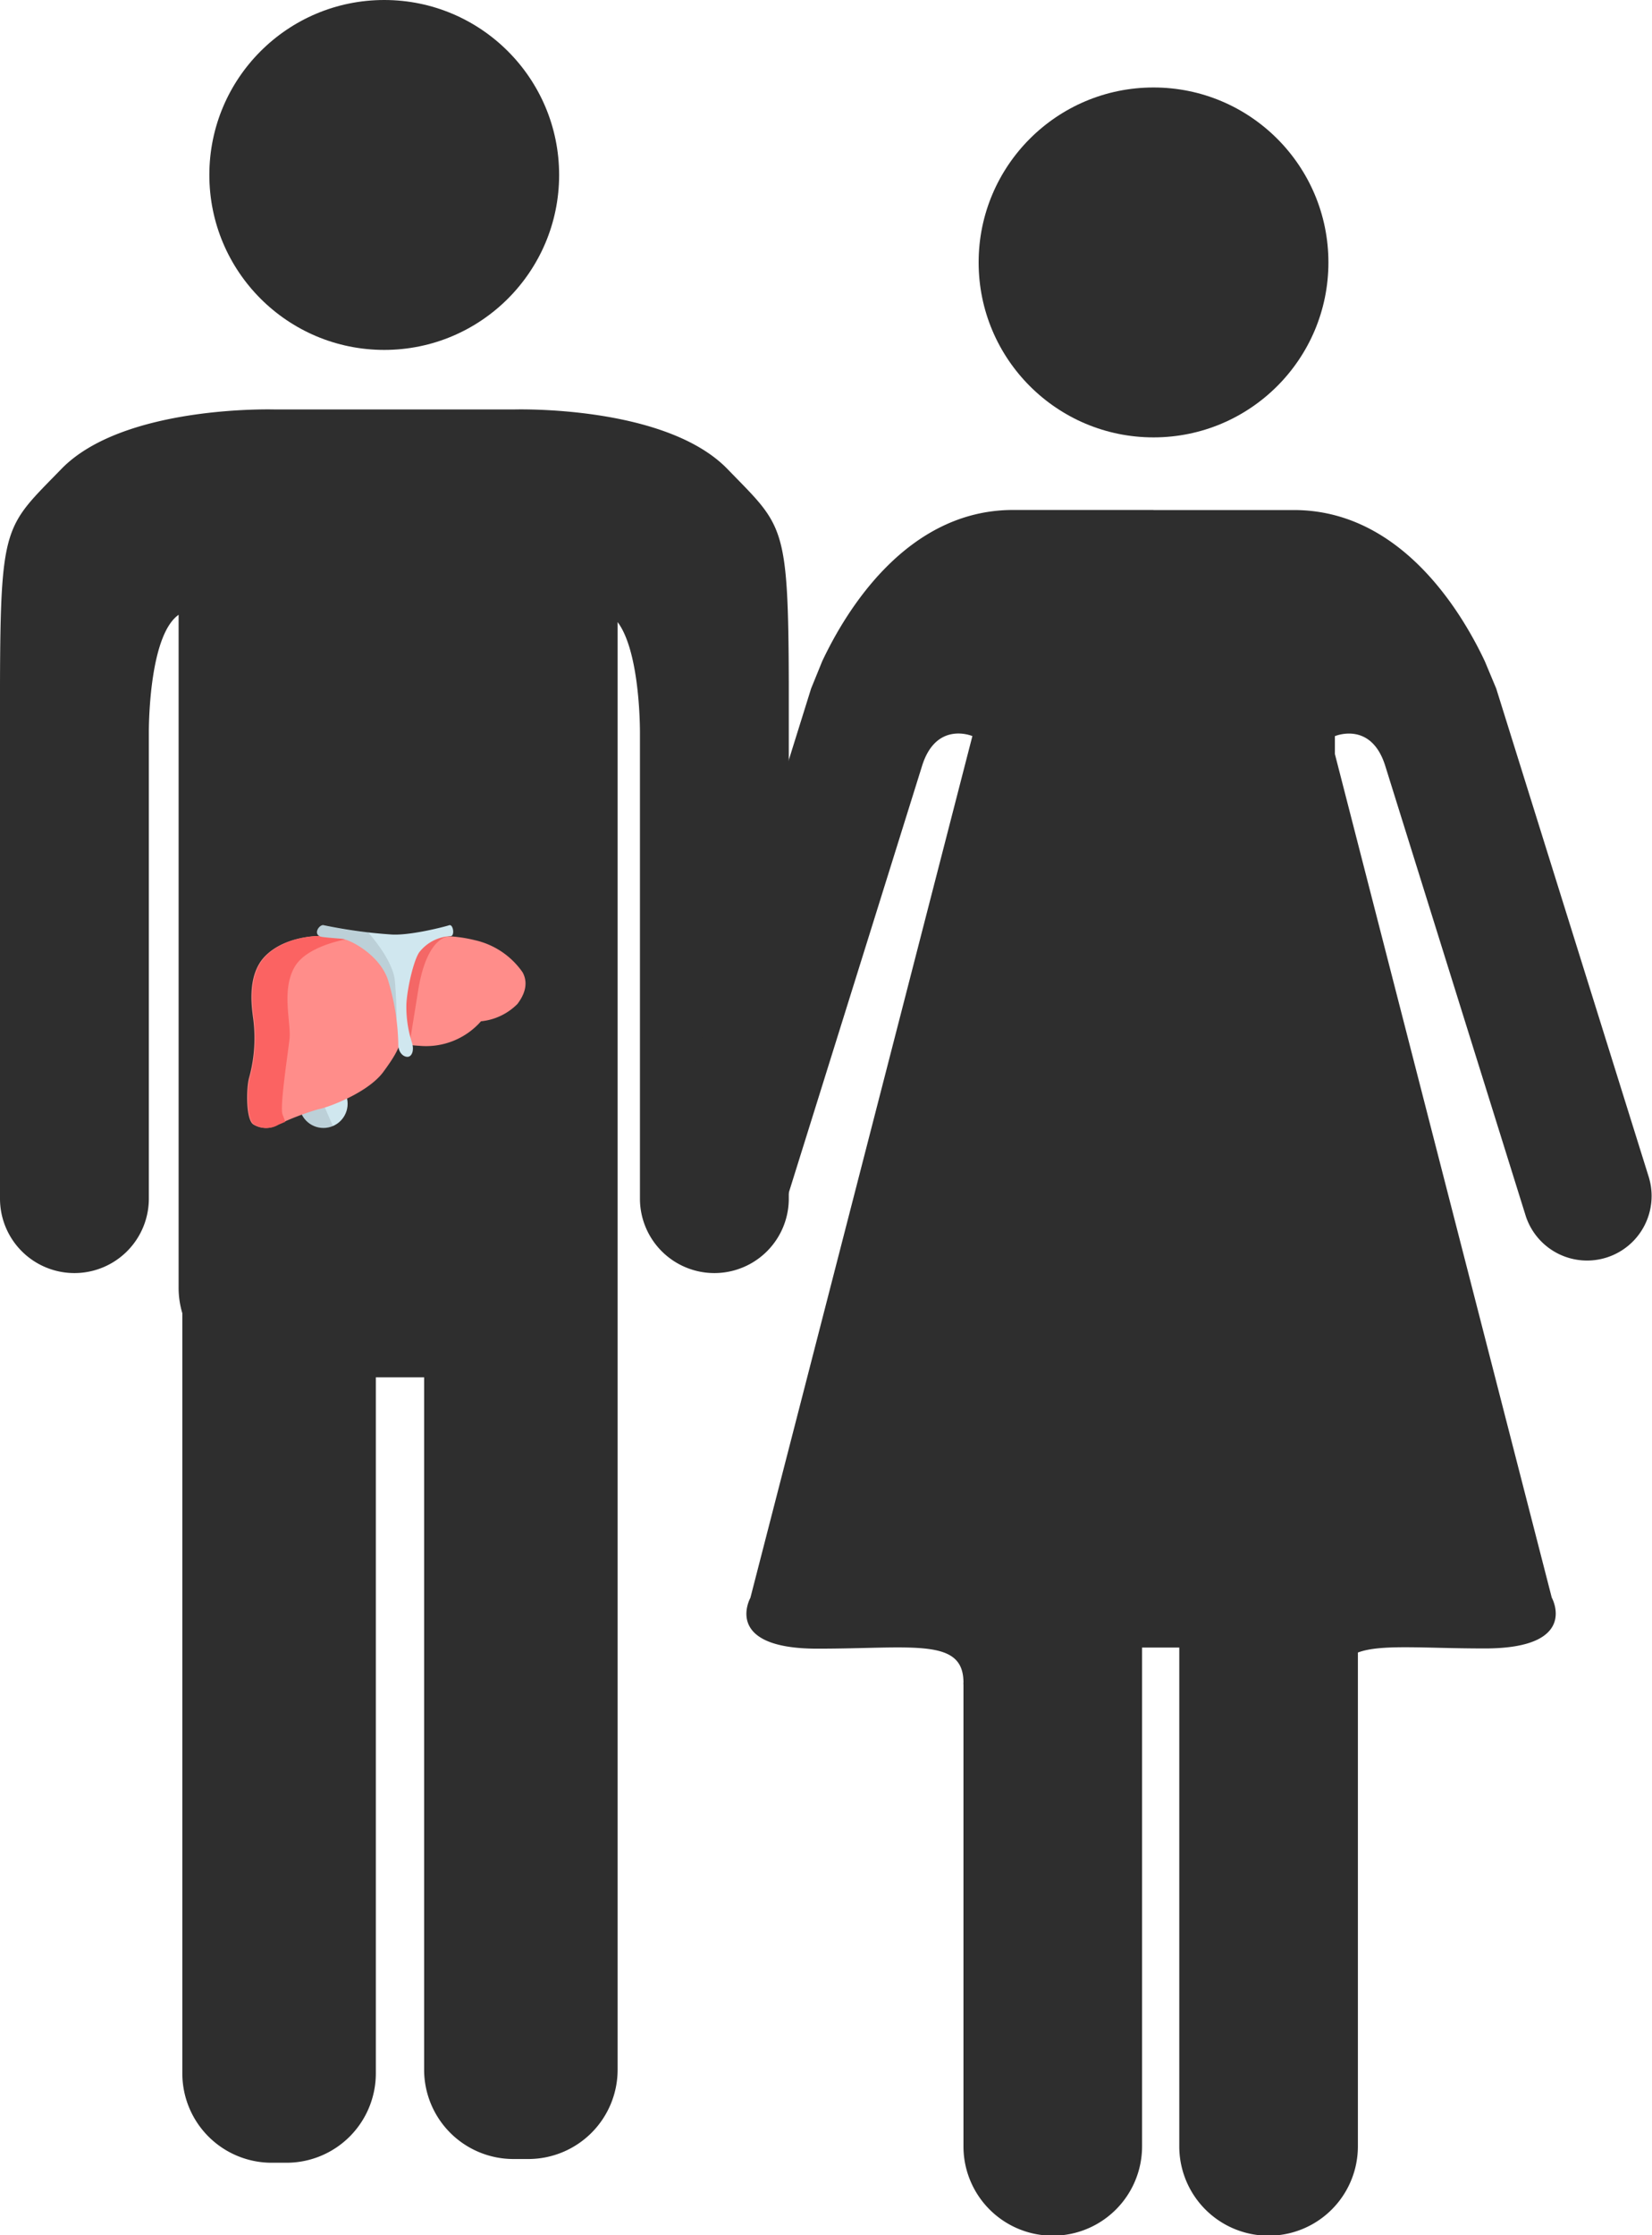 <svg xmlns="http://www.w3.org/2000/svg" viewBox="0 0 221.98 300.25">
  <defs>
    <style>
      .cls-1 {
        fill: #2e2e2e;
      }

      .cls-2 {
        fill: #d0e7ef;
      }

      .cls-3 {
        opacity: 0.1;
      }

      .cls-4 {
        fill: #ff8d8a;
      }

      .cls-5 {
        fill: #fb6362;
      }

      .cls-6 {
        fill: #f46766;
      }
    </style>
  </defs>
  <title>liver_couple</title>
  <g id="man">
    <g>
      <path class="cls-1" d="M245,187.26c-.06-21.68-.74-21.14-8.24-28.88-8.4-8.66-28.75-8-28.75-8H176s-20.35-.66-28.75,8c-7.51,7.74-8.18,7.2-8.24,28.88a.49.49,0,0,0,0,.12v69a10,10,0,0,0,20,0V193.79c0-2.62.33-13.25,4-15.83v90.42a12,12,0,0,0,.5,3.4v102.1a12,12,0,0,0,12,12h2a12,12,0,0,0,12-12v-93.5H196v93a12,12,0,0,0,12,12h2a12,12,0,0,0,12-12V178.94c2.73,3.63,3,12.49,3,14.85v62.59a10,10,0,0,0,20,0v-69S245,187.3,245,187.26Z" transform="translate(-139.01 -95.38)"/>
      <circle class="cls-1" cx="51.63" cy="23.5" r="23.5"/>
    </g>
  </g>
  <g id="woman">
    <g>
      <path class="cls-1" d="M360.6,253.62l-20.54-65.75h0l-1.53-3.66c-3.16-6.71-11.33-20.32-25.65-20.32H294v30.38h0V163.88H275.13c-14.31,0-22.48,13.61-25.64,20.32L248,187.86h0l-20.53,65.75A8.66,8.66,0,0,0,244,258.78l18.91-60.53h0c1.9-6.08,6.76-4,6.76-4L239.84,310s-3.83,6.83,9,6.83,19.59-1.5,19.63,4.5a1.87,1.87,0,0,0,0,.35v62a12,12,0,0,0,24,0v-67h5v67a12,12,0,0,0,24,0V317.35c3.05-1.16,8.78-.55,17.05-.55,12.83,0,9-6.83,9-6.83L318.38,196.66v-2.4s4.87-2.09,6.77,4h0l18.9,60.53a8.67,8.67,0,0,0,16.55-5.16Z" transform="translate(-139.01 -95.38)"/>
      <circle class="cls-1" cx="155" cy="35.25" r="23.5"/>
    </g>
  </g>
  <g id="liver">
    <g>
      <g>
        <circle class="cls-2" cx="43.46" cy="148.26" r="3.25"/>
        <path class="cls-3" d="M181.15,240.67a3.25,3.25,0,0,0,2.61,6" transform="translate(-139.01 -95.38)"/>
      </g>
      <path class="cls-4" d="M182,221.1s-4.56-.1-7.33,2.67-1.68,7.73-1.58,8.91a20,20,0,0,1-.6,7.43c-.39,1.29-.49,5.74.6,6.33a3.18,3.18,0,0,0,3.27,0,36.87,36.87,0,0,1,5.44-2.07c1.19-.2,6.63-2.18,8.71-5s2.45-3.89,2.5-5.62,1,1.75,1,1.75-.72.25,1.31.35a9.82,9.82,0,0,0,8.32-3.29,8,8,0,0,0,4.9-2.33c.94-1.24,1.51-2.75.69-4.25a10.64,10.64,0,0,0-6.39-4.31,18.92,18.92,0,0,0-7.37-.35C193.06,221.74,182,221.1,182,221.1Z" transform="translate(-139.01 -95.38)"/>
      <path class="cls-5" d="M177.35,246.06l-.9.38a3.17,3.17,0,0,1-3.26,0c-1.09-.59-1-5-.6-6.33a20.28,20.28,0,0,0,.6-7.43c-.1-1.18-1.19-6.14,1.58-8.91s7.33-2.67,7.33-2.67,2.07.12,4.62.23c0,0-6.29.76-8.12,3.93s-.44,7.52-.69,9.7-1.32,9.1-.94,10.1Z" transform="translate(-139.01 -95.38)"/>
      <path class="cls-6" d="M194.05,235.55s-.92-3.49-1-1.75l-.28-12.31a19.87,19.87,0,0,0,2.7-.12,16.79,16.79,0,0,1,3.74-.18s-2.83,0-4,7.16Z" transform="translate(-139.01 -95.38)"/>
      <path class="cls-2" d="M185.17,221.51c1.5.36,5.18,2.51,6.07,5.81a31.34,31.34,0,0,1,1.29,8.48c.07,1.16.86,1.62,1.35,1.52s.79-.86.5-1.85a15.53,15.53,0,0,1-.76-5.28c.13-2.21,1-5.91,1.75-6.93a5.63,5.63,0,0,1,4.19-2.14c.59,0,.36-1.65-.2-1.46s-5.44,1.46-7.92,1.23a65.58,65.58,0,0,1-8.91-1.23c-.53-.19-1.52,1.13-.46,1.52C182.49,221.31,184.93,221.45,185.17,221.51Z" transform="translate(-139.01 -95.38)"/>
      <path class="cls-3" d="M192.3,232.44a31.87,31.87,0,0,0-1.06-5.12c-.89-3.3-4.57-5.45-6.07-5.81-.24-.06-2.68-.2-3.1-.33-1.06-.39-.07-1.71.46-1.52a41.12,41.12,0,0,0,5.92.93s3.37,3.68,3.62,6.55S192.3,232.44,192.3,232.44Z" transform="translate(-139.01 -95.38)"/>
    </g>
  </g>
</svg>
